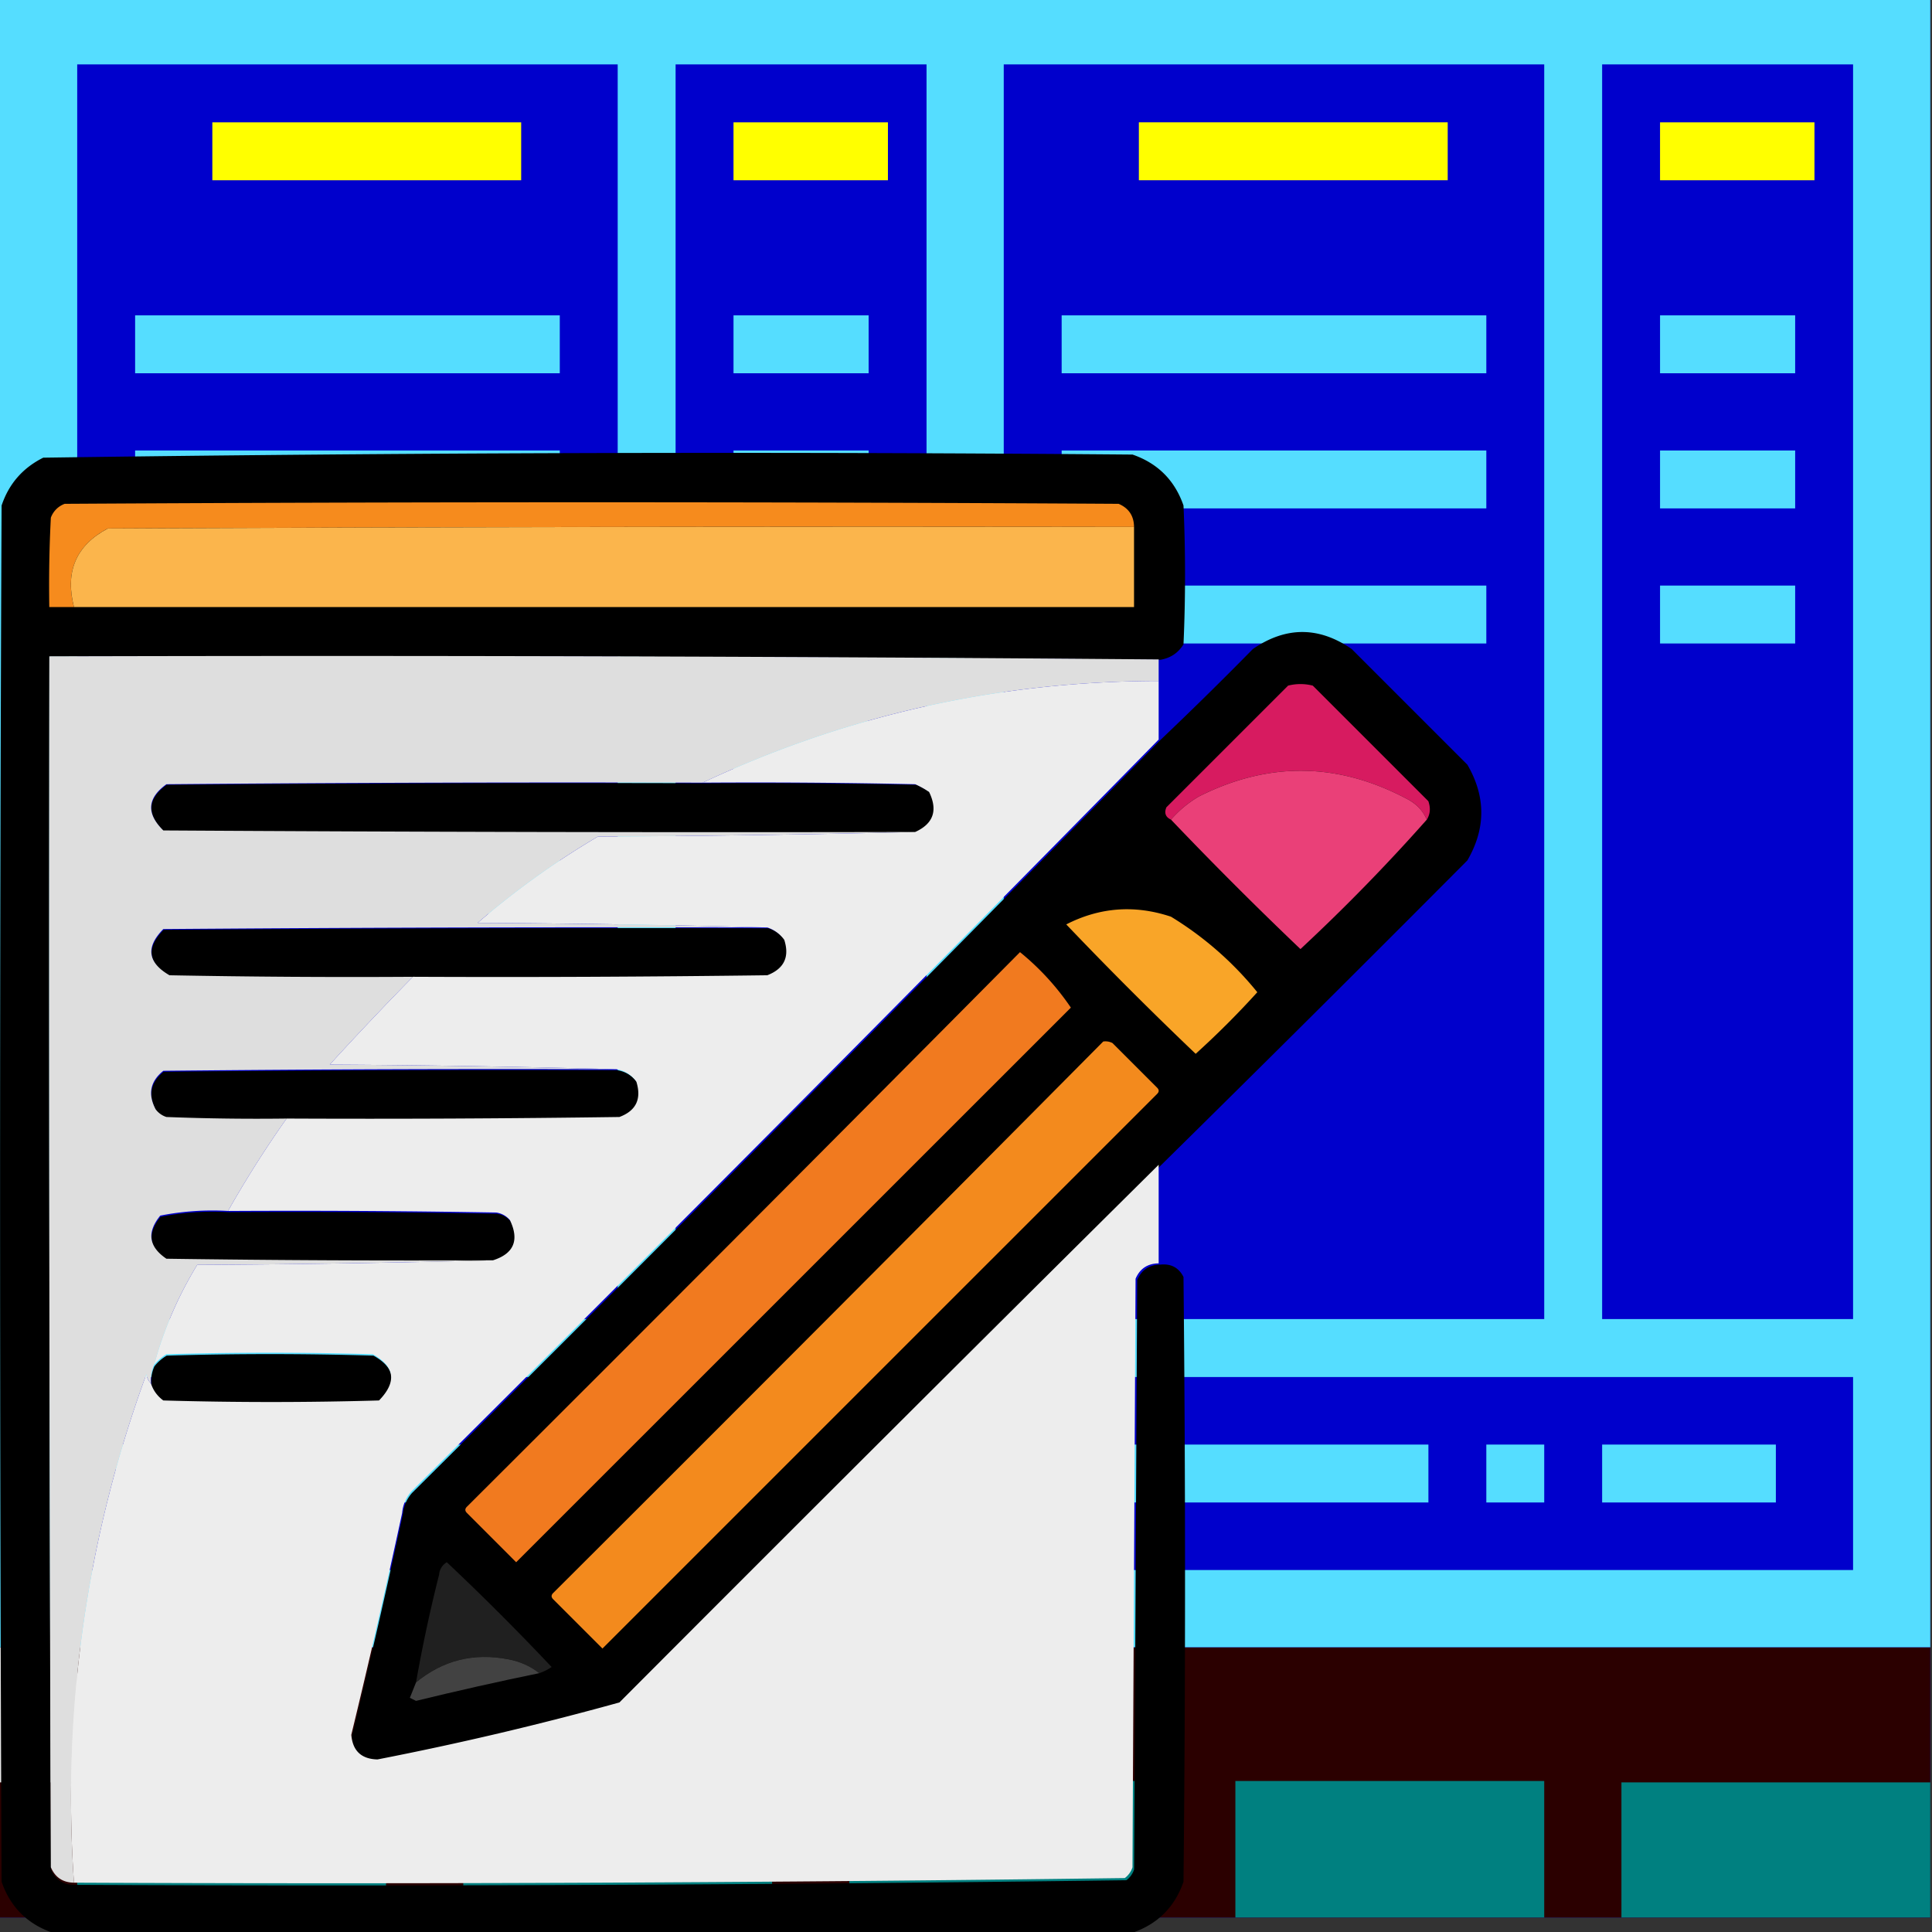<svg xmlns="http://www.w3.org/2000/svg" width="72" height="72">
    <rect width="100%" height="100%" fill="#333333" stroke="none"/>
    <path d="M0 953.15h128v128H0Z" style="fill:#00c;fill-opacity:1;stroke-width:1.28" transform="translate(0 -536.147) scale(.562)"/>
    <path d="M0 1063.23v17.92h128v-17.92z" style="fill:#2b0000;fill-opacity:1;stroke-width:1.28" transform="translate(0 -536.147) scale(.562)"/>
    <path d="M30.72 1072.099v9.05H51.2v-9.05zm25.6 0v9.05H76.8v-9.05zm25.6 0v9.05h20.48v-9.05zm-76.8.092v8.959H25.6v-8.96H5.12Zm102.4 0v8.959H128v-8.96h-20.48z" style="fill:teal;fill-opacity:1;stroke-width:1.28" transform="translate(0 -536.147) scale(.562)"/>
    <path d="M0 1063.23v8.96h10.24v-4.48H5.12v-4.48z" style="fill:#e6e6e6;fill-opacity:1;stroke-width:1.28" transform="translate(0 -536.147) scale(.562)"/>
    <path d="M0 953.15v110.079h128V953.15Zm5.12 5.119h35.84v83.2H5.12Zm39.68 0h16.64v83.2H44.8Zm21.76 0h35.84v83.2H66.56Zm39.68 0h16.64v83.2h-16.64zm-97.28 16.64v3.84h28.16v-3.84zm39.68 0v3.84h8.96v-3.84zm21.76 0v3.84h28.16v-3.84zm39.68 0v3.84h8.96v-3.84zM8.96 983.87v3.84h28.16v-3.84zm39.68 0v3.84h8.96v-3.84zm21.76 0v3.84h28.16v-3.84zm39.68 0v3.84h8.96v-3.84zM8.96 992.83v3.84h28.16v-3.84zm39.68 0v3.84h8.96v-3.84zm21.76 0v3.84h28.16v-3.84zm39.68 0v3.84h8.96v-3.84zm-101.12 8.96v3.84h28.16v-3.84zm39.68 0v3.84h8.96v-3.84zm-39.68 8.96v3.84h28.16v-3.84zm39.68 0v3.84h8.96v-3.84zm-43.52 34.56h56.32v12.8H5.12Zm61.44 0h56.32v12.8H66.56Zm-58.88 4.48v3.84h25.6v-3.84zm29.44 0v3.84h3.84v-3.84zm7.68 0v3.84h11.52v-3.84zm24.32 0v3.84h25.6v-3.84zm29.44 0v3.84h3.84v-3.84zm7.68 0v3.84h11.52v-3.84z" style="fill:#5df;fill-opacity:1;stroke-width:1.28" transform="translate(0 -536.147) scale(.562)"/>
    <path d="M75.52 962.109v3.841H96v-3.841zm-61.44.002v3.84h20.48v-3.84zm34.56 0v3.84h10.24v-3.84zm61.44 0v3.84h10.24v-3.84z" style="fill:#ff0;fill-opacity:1;stroke-width:1.28" transform="translate(0 -536.147) scale(.562)"/>
    <g style="clip-rule:evenodd;fill-rule:evenodd;image-rendering:optimizeQuality;shape-rendering:geometricPrecision;text-rendering:geometricPrecision">
        <path d="M205.96 15.509c-58.833.166-117.657.662-176.463 1.492-6.648 3.314-11.148 8.48-13.5 15.5a49726.54 49726.54 0 0 0 0 445.998c2.834 8.167 8.338 13.67 16.504 16.504 116.667.667 233.332.667 349.998 0 8.167-2.833 13.671-8.337 16.504-16.504a9599.42 9599.42 0 0 0 0-196c-1.539-3.02-4.04-4.353-7.5-4-3.59.045-6.091 1.716-7.501 5.005-.333 63.667-.672 127.329-1.005 190.996A6.977 6.977 0 0 1 380.5 478a19452.499 19452.499 0 0 1-341.005 1.502c-3.59-.044-6.08-1.714-7.491-5.003-.5-131-.674-262.005-.507-393.004 120.168-.333 240.174.005 360.006 1.004 3.287-.555 5.787-2.226 7.5-5.004.667-15 .667-29.996 0-44.996-2.833-8.166-8.337-13.67-16.503-16.503-58.862-.497-117.707-.655-176.54-.488Zm231.553 57.988c-5.334 0-10.677 1.836-16.016 5.502a1246.688 1246.688 0 0 1-29.994 29.506 27866.43 27866.43 0 0 1-242.508 244c-1.75 1.99-2.745 4.316-2.994 6.993a2871.497 2871.497 0 0 1-16.504 72.005c.438 5.208 3.276 7.873 8.505 7.999a1035.432 1035.432 0 0 0 78.501-18.504 43153.258 43153.258 0 0 1 175-174.501 13937.14 13937.14 0 0 0 99.501-98.995c6-10.333 6-20.666 0-30.999L453.5 79c-5.327-3.666-10.654-5.502-15.987-5.502zm-194.01 49.005c-58-.167-116.005-.002-174.004.497-6.247 4.514-6.575 9.516-.995 15.002 81.333.5 162.666.665 244 .498 5.905-2.687 7.401-7.022 4.496-13.002a29.468 29.468 0 0 0-4.496-2.498c-22.998-.5-46-.664-69.001-.497zm21 46.995c-65.333-.167-130.667.007-196 .508-5.779 5.876-5.112 10.868 2 14.992 26.332.5 52.664.674 79 .507 38.334.167 76.669-.007 115-.507 5.446-2.11 7.27-5.944 5.492-11.5-1.45-1.964-3.275-3.297-5.491-4zm-122.502 46c-24.5.084-48.998.248-73.497.498-4.253 3.42-5.093 7.592-2.507 12.505a6.976 6.976 0 0 0 3.502 2.497c12.996.5 25.993.674 38.997.507 36.002.167 72.01-.007 108.007-.507 5.424-2.017 7.26-5.85 5.502-11.5-1.638-2.234-3.811-3.566-6.506-4-24.5-.083-48.998-.082-73.498 0zm-58.065 45.858a86.603 86.603 0 0 0-16.437 1.646c-4.425 5.44-3.76 10.105 2 13.997 35.332.5 70.663.664 105.998.497 6.74-2.153 8.574-6.478 5.501-12.992-1.17-1.393-2.667-2.234-4.496-2.507-28.998-.5-57.996-.665-86.997-.498a89.397 89.397 0 0 0-5.569-.143zm19.068 46.144c-11.166 0-22.338.164-33.505.497-1.593.95-2.926 2.117-4 3.502-.84 1.88-1.169 3.878-.994 5.999.728 2.235 2.06 4.07 3.999 5.501 23.333.667 46.663.667 69.996 0 5.83-6.006 5.163-11.008-2-15.002-11.166-.333-22.33-.497-33.496-.497z" style="display:inline;opacity:.997" transform="matrix(.115 0 0 .115 -1.78 15.101)"/>
        <path fill="#f68b1d" d="M42.262 19.637c-12.747-.019-25.495 0-38.242.058-1.183.625-1.604 1.601-1.263 2.928h-.92c-.018-1.11 0-2.22.058-3.33a.863.863 0 0 1 .517-.517c13.092-.077 26.184-.077 39.276 0 .378.162.57.45.574.861z"/>
        <path fill="#fbb54c" d="M42.262 19.637v2.986H2.757c-.341-1.327.08-2.303 1.263-2.928 12.747-.058 25.495-.077 38.242-.058z"/>
        <path fill="#dedede" d="M43.18 24.575v.804c-5.962.005-11.628 1.269-16.996 3.79-6.66-.02-13.322 0-19.982.057-.718.518-.756 1.092-.115 1.722 9.34.057 18.68.077 28.021.057-3.923.096-7.866.153-11.828.173a30.852 30.852 0 0 0-4.48 3.215c3.619.02 7.217.077 10.796.172-7.503-.019-15.006 0-22.51.058-.663.674-.586 1.248.23 1.722 3.025.057 6.049.077 9.073.057a125.443 125.443 0 0 0-3.1 3.273c3.579.02 7.139.077 10.68.172-5.628-.019-11.255 0-16.882.058-.489.392-.584.87-.287 1.435a.801.801 0 0 0 .402.287c1.492.058 2.985.077 4.479.058a40.434 40.434 0 0 0-2.182 3.444 10 10 0 0 0-2.527.173c-.508.625-.432 1.16.23 1.607 4.057.058 8.115.077 12.173.058-3.656.095-7.33.153-11.025.172a14.31 14.31 0 0 0-1.608 3.732 1.381 1.381 0 0 0-.114.689.637.637 0 0 1-.173-.345 45.79 45.79 0 0 0-2.698 18.947c-.413-.005-.7-.196-.862-.574a8866.307 8866.307 0 0 1-.057-45.128c13.8-.038 27.581 0 41.343.115z"/>
        <path fill="#ededed" d="M43.18 25.379v2.182a3199.978 3199.978 0 0 1-27.848 28.018 1.38 1.38 0 0 0-.345.804 329.657 329.657 0 0 1-1.895 8.268c.05.598.376.904.976.918 3.037-.592 6.041-1.3 9.016-2.124A4955.447 4955.447 0 0 1 43.18 43.407v3.675c-.412.005-.7.196-.861.574l-.115 21.932a.801.801 0 0 1-.287.402c-13.045.172-26.098.23-39.161.172a45.79 45.79 0 0 1 2.698-18.947.637.637 0 0 0 .173.345c.083.257.236.467.459.631 2.68.077 5.36.077 8.039 0 .67-.69.593-1.263-.23-1.722a128.86 128.86 0 0 0-7.694 0 1.628 1.628 0 0 0-.46.402 14.31 14.31 0 0 1 1.608-3.732c3.695-.02 7.37-.077 11.025-.172.774-.247.985-.745.632-1.493a.81.81 0 0 0-.517-.287 434.47 434.47 0 0 0-9.991-.058 40.434 40.434 0 0 1 2.182-3.444c4.134.019 8.268 0 12.403-.058.622-.231.833-.672.631-1.32a1.113 1.113 0 0 0-.746-.46c-3.541-.095-7.101-.153-10.68-.172a125.443 125.443 0 0 1 3.1-3.273c4.403.02 8.805 0 13.207-.057.625-.242.836-.683.632-1.32a1.236 1.236 0 0 0-.632-.46 505.552 505.552 0 0 0-10.795-.172 30.852 30.852 0 0 1 4.479-3.215c3.962-.02 7.905-.077 11.828-.173.679-.308.85-.806.517-1.492a3.39 3.39 0 0 0-.517-.287c-2.64-.058-5.282-.077-7.924-.058 5.368-2.52 11.034-3.784 16.997-3.79z"/>
        <path fill="#d71b60" d="M53.172 30.546a1.524 1.524 0 0 0-.689-.746c-2.593-1.395-5.196-1.434-7.81-.115-.394.234-.739.521-1.033.861-.203-.093-.26-.247-.172-.46l4.536-4.535c.307-.077.613-.077.919 0l4.307 4.306c.09.254.071.484-.058.69z"/>
        <path fill="#ea4078" d="M53.172 30.546a69.826 69.826 0 0 1-4.708 4.823 143.403 143.403 0 0 1-4.824-4.823c.294-.34.639-.627 1.034-.861 2.613-1.319 5.216-1.28 7.81.115.32.176.55.425.688.746z"/>
        <path fill="#f9a528" d="M46.856 36.977a32.484 32.484 0 0 1-2.297 2.296 143.403 143.403 0 0 1-4.823-4.823c1.253-.64 2.555-.737 3.904-.287a12.528 12.528 0 0 1 3.216 2.814z"/>
        <path fill="#f17a1f" d="M38.013 35.484a9.583 9.583 0 0 1 1.895 2.067L19.236 58.22 17.4 56.382c-.077-.077-.077-.153 0-.23a5243.115 5243.115 0 0 0 20.614-20.67z"/>
        <path fill="#f38a1d" d="M41.114 38.814a.567.567 0 0 1 .344.057l1.665 1.665c.077.077.077.153 0 .23l-20.671 20.67-1.838-1.838c-.076-.077-.076-.153 0-.23a5192.725 5192.725 0 0 0 20.5-20.554z"/>
        <path fill="#202020" d="M20.098 62.354a2.628 2.628 0 0 0-1.149-.517c-1.293-.25-2.442.036-3.445.861a56.12 56.12 0 0 1 .861-4.019.58.58 0 0 1 .287-.459 93.842 93.842 0 0 1 3.905 3.904 1.876 1.876 0 0 1-.46.23z"/>
        <path fill="#424242" d="M20.098 62.354c-1.536.315-3.068.66-4.594 1.033l-.23-.114.23-.575c1.003-.825 2.152-1.112 3.445-.86.433.082.816.254 1.149.516z"/>
    </g>
</svg>
